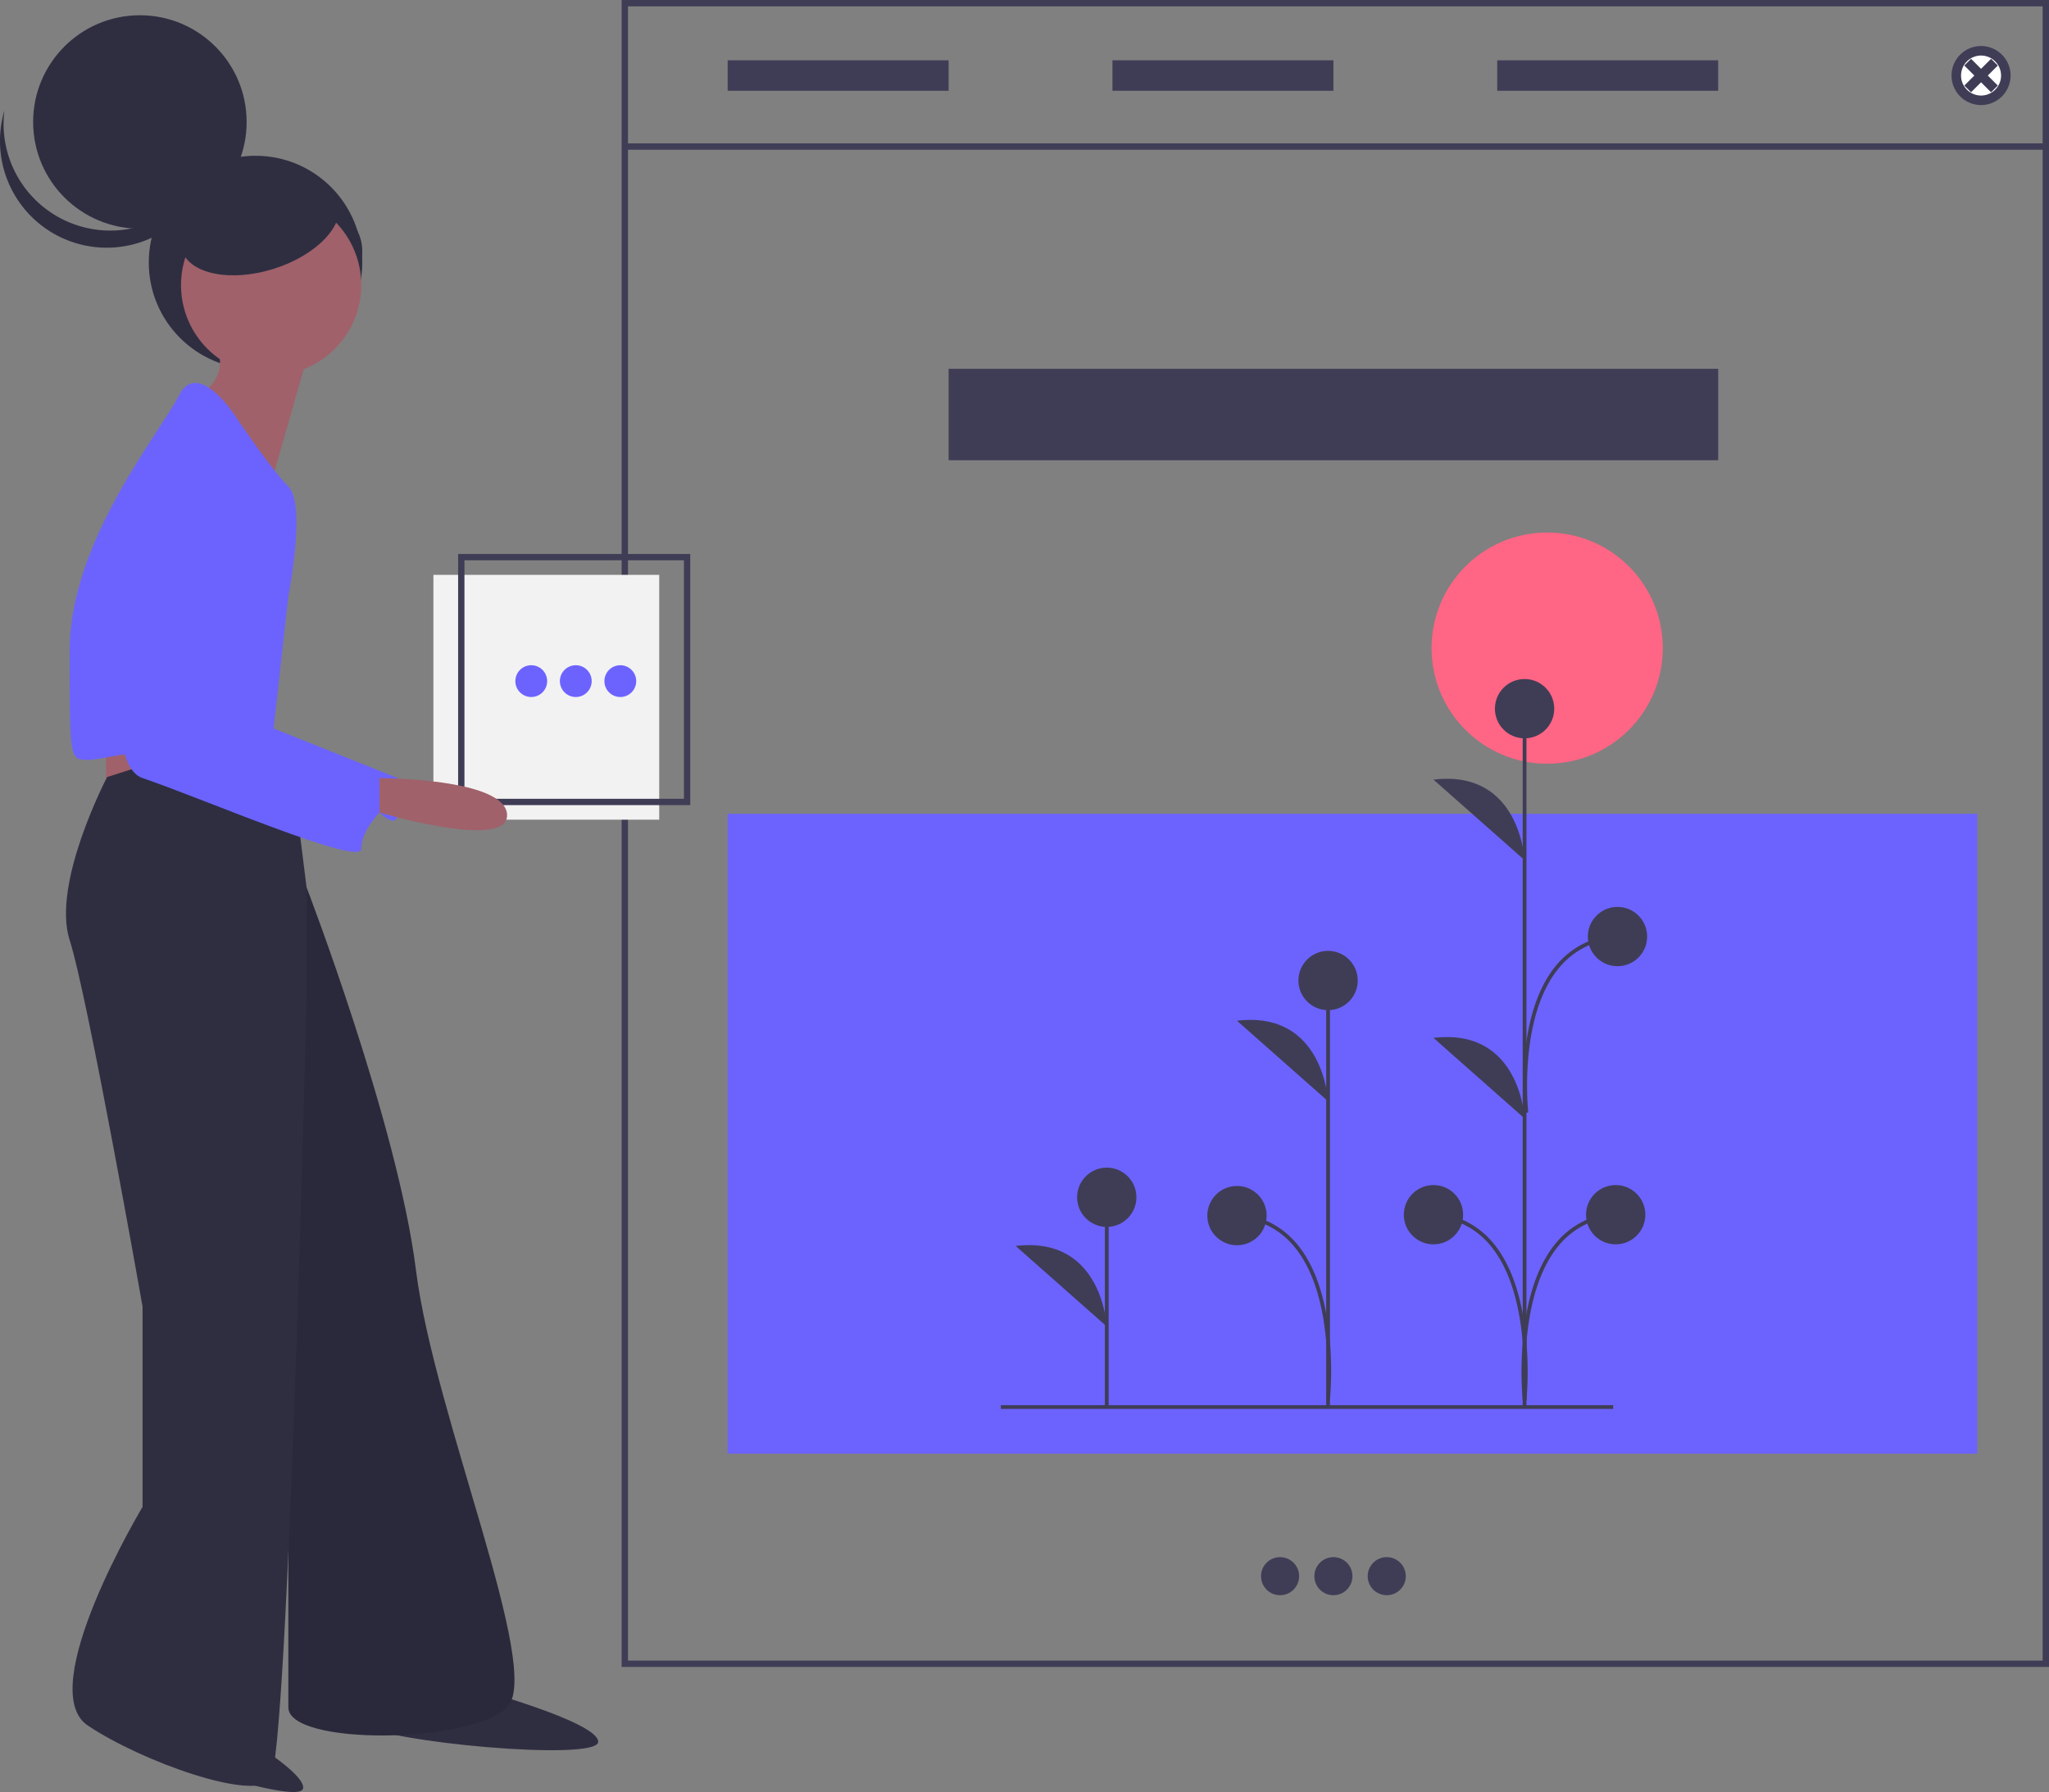 <svg id="b20bc320-2fc8-4403-a458-9220829d6284"
     data-name="Layer 1"
     xmlns="http://www.w3.org/2000/svg"
     width="645.297"
     height="564.508"
     viewBox="0 0 645.297 564.508"
><rect x="0" y="0" width="645.297" height="564.508" fill="#808080" stroke="none"/><title>Load_more</title>
  <rect x="229.166"
        y="256.363"
        width="393.535"
        height="201.566"
        fill="#6c63ff"
  />
  <circle cx="487.257"
          cy="204.169"
          r="36.415"
          fill="#ff6584"
  />
  <rect x="347.96"
        y="377.156"
        width="1.19"
        height="66.055"
        fill="#3f3d56"
  />
  <circle cx="348.555"
          cy="377.157"
          r="9.341"
          fill="#3f3d56"
  />
  <path d="M625.906,585.614s-1.334-28.701-28.69-25.365"
        transform="translate(-277.352 -167.746)"
        fill="#3f3d56"
  />
  <rect x="479.543"
        y="223.347"
        width="1.19"
        height="220.328"
        fill="#3f3d56"
  />
  <circle cx="480.138"
          cy="223.243"
          r="9.341"
          fill="#3f3d56"
  />
  <circle cx="451.447"
          cy="382.651"
          r="9.341"
          fill="#3f3d56"
  />
  <path d="M757.49,438.704s-1.334-28.701-28.69-25.365"
        transform="translate(-277.352 -167.746)"
        fill="#3f3d56"
  />
  <path d="M757.49,520.068s-1.334-28.701-28.69-25.365"
        transform="translate(-277.352 -167.746)"
        fill="#3f3d56"
  />
  <path d="M758.081,608.917l-1.183-.128c.035-.323,3.312-32.448-10.143-48.635a25.051,25.051,0,0,0-18.002-9.164l.092-1.187a26.201,26.201,0,0,1,18.827,9.592C761.448,575.971,758.117,608.589,758.081,608.917Z"
        transform="translate(-277.352 -167.746)"
        fill="#3f3d56"
  />
  <circle cx="508.832"
          cy="382.651"
          r="9.341"
          fill="#3f3d56"
  />
  <path d="M756.902,608.917c-.035-.328-3.366-32.946,10.409-49.522a26.201,26.201,0,0,1,18.827-9.592l.092,1.187a25.048,25.048,0,0,0-18.003,9.166c-13.457,16.193-10.176,48.311-10.141,48.633Z"
        transform="translate(-277.352 -167.746)"
        fill="#3f3d56"
  />
  <circle cx="509.401"
          cy="295.028"
          r="9.341"
          fill="#3f3d56"
  />
  <path d="M757.472,518.322c-.035-.302-3.285-30.411,9.879-46.347a26.806,26.806,0,0,1,19.357-9.794l.092,1.187a25.657,25.657,0,0,0-18.531,9.365c-12.845,15.551-9.648,45.158-9.614,45.455Z"
        transform="translate(-277.352 -167.746)"
        fill="#3f3d56"
  />
  <rect x="417.658"
        y="308.874"
        width="1.19"
        height="134.49"
        fill="#3f3d56"
  />
  <circle cx="418.253"
          cy="308.874"
          r="9.341"
          fill="#3f3d56"
  />
  <path d="M695.604,514.662s-1.334-28.701-28.69-25.365"
        transform="translate(-277.352 -167.746)"
        fill="#3f3d56"
  />
  <path d="M696.196,608.607l-1.183-.129c.034-.317,3.295-31.939-10.04-48a25.171,25.171,0,0,0-18.106-9.203l.092-1.187a26.32,26.32,0,0,1,18.931,9.632C699.547,576.171,696.231,608.285,696.196,608.607Z"
        transform="translate(-277.352 -167.746)"
        fill="#3f3d56"
  />
  <circle cx="389.562"
          cy="382.935"
          r="9.341"
          fill="#3f3d56"
  />
  <rect x="315.201"
        y="442.64"
        width="192.828"
        height="1.19"
        fill="#3f3d56"
  />
  <path d="M922.648,692.859H473.122V167.746H922.648Zm-447.526-2H920.648V169.746H475.122Z"
        transform="translate(-277.352 -167.746)"
        fill="#3f3d56"
  />
  <rect x="196.771"
        y="45.166"
        width="447.526"
        height="2"
        fill="#3f3d56"
  />
  <circle cx="623.899"
          cy="23.796"
          r="7.799"
          fill="#fff"
  />
  <path d="M901.251,199.841a8.299,8.299,0,1,1,8.299-8.299A8.308,8.308,0,0,1,901.251,199.841Zm0-15.598a7.299,7.299,0,1,0,7.299,7.299A7.306,7.306,0,0,0,901.251,184.244Z"
        transform="translate(-277.352 -167.746)"
  />
  <line x1="620.39"
        y1="20.287"
        x2="627.409"
        y2="27.306"
        fill="#fff"
  />
  <rect x="900.751"
        y="186.579"
        width="1"
        height="9.926"
        transform="translate(-148.84 525.609) rotate(-44.998)"
  />
  <line x1="627.409"
        y1="20.287"
        x2="620.39"
        y2="27.306"
        fill="#fff"
  />
  <rect x="896.288"
        y="191.042"
        width="9.926"
        height="1"
        transform="translate(-148.822 525.636) rotate(-45)"
  />
  <circle cx="623.899"
          cy="23.796"
          r="7.799"
          fill="none"
          stroke="#3f3d56"
          stroke-miterlimit="10"
          stroke-width="2"
  />
  <path d="M901.251,199.841a8.299,8.299,0,1,1,8.299-8.299A8.308,8.308,0,0,1,901.251,199.841Zm0-15.598a7.299,7.299,0,1,0,7.299,7.299A7.306,7.306,0,0,0,901.251,184.244Z"
        transform="translate(-277.352 -167.746)"
        fill="none"
        stroke="#3f3d56"
        stroke-miterlimit="10"
        stroke-width="2"
  />
  <line x1="620.39"
        y1="20.287"
        x2="627.409"
        y2="27.306"
        fill="none"
        stroke="#3f3d56"
        stroke-miterlimit="10"
        stroke-width="2"
  />
  <rect x="900.751"
        y="186.579"
        width="1"
        height="9.926"
        transform="translate(-148.84 525.609) rotate(-44.998)"
        fill="none"
        stroke="#3f3d56"
        stroke-miterlimit="10"
        stroke-width="2"
  />
  <line x1="627.409"
        y1="20.287"
        x2="620.39"
        y2="27.306"
        fill="none"
        stroke="#3f3d56"
        stroke-miterlimit="10"
        stroke-width="2"
  />
  <rect x="896.288"
        y="191.042"
        width="9.926"
        height="1"
        transform="translate(-148.822 525.636) rotate(-45)"
        fill="none"
        stroke="#3f3d56"
        stroke-miterlimit="10"
        stroke-width="2"
  />
  <rect x="229.165"
        y="18.997"
        width="69.588"
        height="9.598"
        fill="#3f3d56"
  />
  <rect x="350.345"
        y="18.997"
        width="69.588"
        height="9.598"
        fill="#3f3d56"
  />
  <rect x="471.525"
        y="18.997"
        width="69.588"
        height="9.598"
        fill="#3f3d56"
  />
  <rect x="298.754"
        y="116.181"
        width="242.36"
        height="28.795"
        fill="#3f3d56"
  />
  <circle cx="403.136"
          cy="496.518"
          r="5.999"
          fill="#3f3d56"
  />
  <circle cx="419.933"
          cy="496.518"
          r="5.999"
          fill="#3f3d56"
  />
  <circle cx="436.731"
          cy="496.518"
          r="5.999"
          fill="#3f3d56"
  />
  <rect x="136.494"
        y="181.086"
        width="71.117"
        height="77.126"
        fill="#f2f2f2"
  />
  <path d="M494.742,421.372H421.625V342.245H494.742Zm-71.117-2H492.742V344.245H423.625Z"
        transform="translate(-277.352 -167.746)"
        fill="#3f3d56"
  />
  <circle cx="167.31"
          cy="214.563"
          r="5.008"
          fill="#6c63ff"
  />
  <circle cx="181.333"
          cy="214.563"
          r="5.008"
          fill="#6c63ff"
  />
  <circle cx="195.356"
          cy="214.563"
          r="5.008"
          fill="#6c63ff"
  />
  <path d="M337.746,705.041s36.531,19.935,35.04,26.136c-.809,3.364-20.45-1.661-38.929-8.068-15.583-5.403,8.647-3.011,6.708-6.178C336.325,710.008,337.746,705.041,337.746,705.041Z"
        transform="translate(-277.352 -167.746)"
        fill="#2f2e41"
  />
  <path d="M425.563,699.211s40.179,10.842,40.179,17.22-68.879,0-74.619-5.74S425.563,699.211,425.563,699.211Z"
        transform="translate(-277.352 -167.746)"
        fill="#2f2e41"
  />
  <path d="M356.684,418.593l17.22,28.7s28.7,74.619,34.439,120.538,40.179,126.278,28.7,137.758-68.879,12.118-68.879,0V470.252Z"
        transform="translate(-277.352 -167.746)"
        fill="#2f2e41"
  />
  <path d="M356.684,418.593l17.22,28.7s28.7,74.619,34.439,120.538,40.179,126.278,28.7,137.758-68.879,12.118-68.879,0V470.252Z"
        transform="translate(-277.352 -167.746)"
        opacity="0.1"
  />
  <path d="M310.764,395.633v22.96c0,5.74,34.439,5.74,34.439,5.74V401.373Z"
        transform="translate(-277.352 -167.746)"
        fill="#a0616a"
  />
  <path d="M327.984,407.113l-16.901,5.421s-17.539,33.483-11.799,51.34,22.96,115.436,22.96,115.436v63.139s-34.439,57.399-17.22,68.879,51.659,23.597,57.399,17.22S373.903,481.732,373.903,481.732V447.293l-5.74-45.919Z"
        transform="translate(-277.352 -167.746)"
        fill="#2f2e41"
  />
  <circle cx="80.473"
          cy="82.686"
          r="33.618"
          fill="#2f2e41"
  />
  <circle cx="44.054"
          cy="38.422"
          r="33.618"
          fill="#2f2e41"
  />
  <path d="M292.408,234.006a33.619,33.619,0,0,0,51.914-17.652,33.619,33.619,0,1,1-65.579-13.786A33.607,33.607,0,0,0,292.408,234.006Z"
        transform="translate(-277.352 -167.746)"
        fill="#2f2e41"
  />
  <ellipse cx="92.239"
           cy="79.044"
           rx="21.851"
           ry="17.089"
           fill="#2f2e41"
  />
  <circle cx="85.391"
          cy="89.811"
          r="28.381"
          fill="#a0616a"
  />
  <path d="M345.204,275.095s5.74,11.48-5.74,17.22,22.96,28.7,22.96,28.7l11.48-40.179Z"
        transform="translate(-277.352 -167.746)"
        fill="#a0616a"
  />
  <path d="M350.944,298.055s-11.48-17.22-17.22-5.74-34.439,45.919-34.439,80.359,0,34.439,5.74,34.439,22.96-5.74,28.7,0,28.7,0,28.7,0l5.74-51.659s5.74-28.7,0-34.439S350.944,298.055,350.944,298.055Z"
        transform="translate(-277.352 -167.746)"
        fill="#6c63ff"
  />
  <path d="M322.244,321.015s-17.22,86.099,0,91.838,68.879,28.062,68.879,22.322,5.74-11.48,5.74-11.48,5.74,5.74,5.74,0v-10.842L345.204,389.894v-57.399s11.48-28.7,0-28.7S322.244,321.015,322.244,321.015Z"
        transform="translate(-277.352 -167.746)"
        fill="#6c63ff"
  />
  <path d="M396.863,412.853s39.542,0,40.179,11.48-40.179-.638-40.179-.638Z"
        transform="translate(-277.352 -167.746)"
        fill="#a0616a"
  />
  <ellipse cx="359.235"
           cy="238.743"
           rx="25.83"
           ry="14.35"
           transform="translate(-332.486 -48.778) rotate(-17.485)"
           fill="#2f2e41"
  />
</svg>
